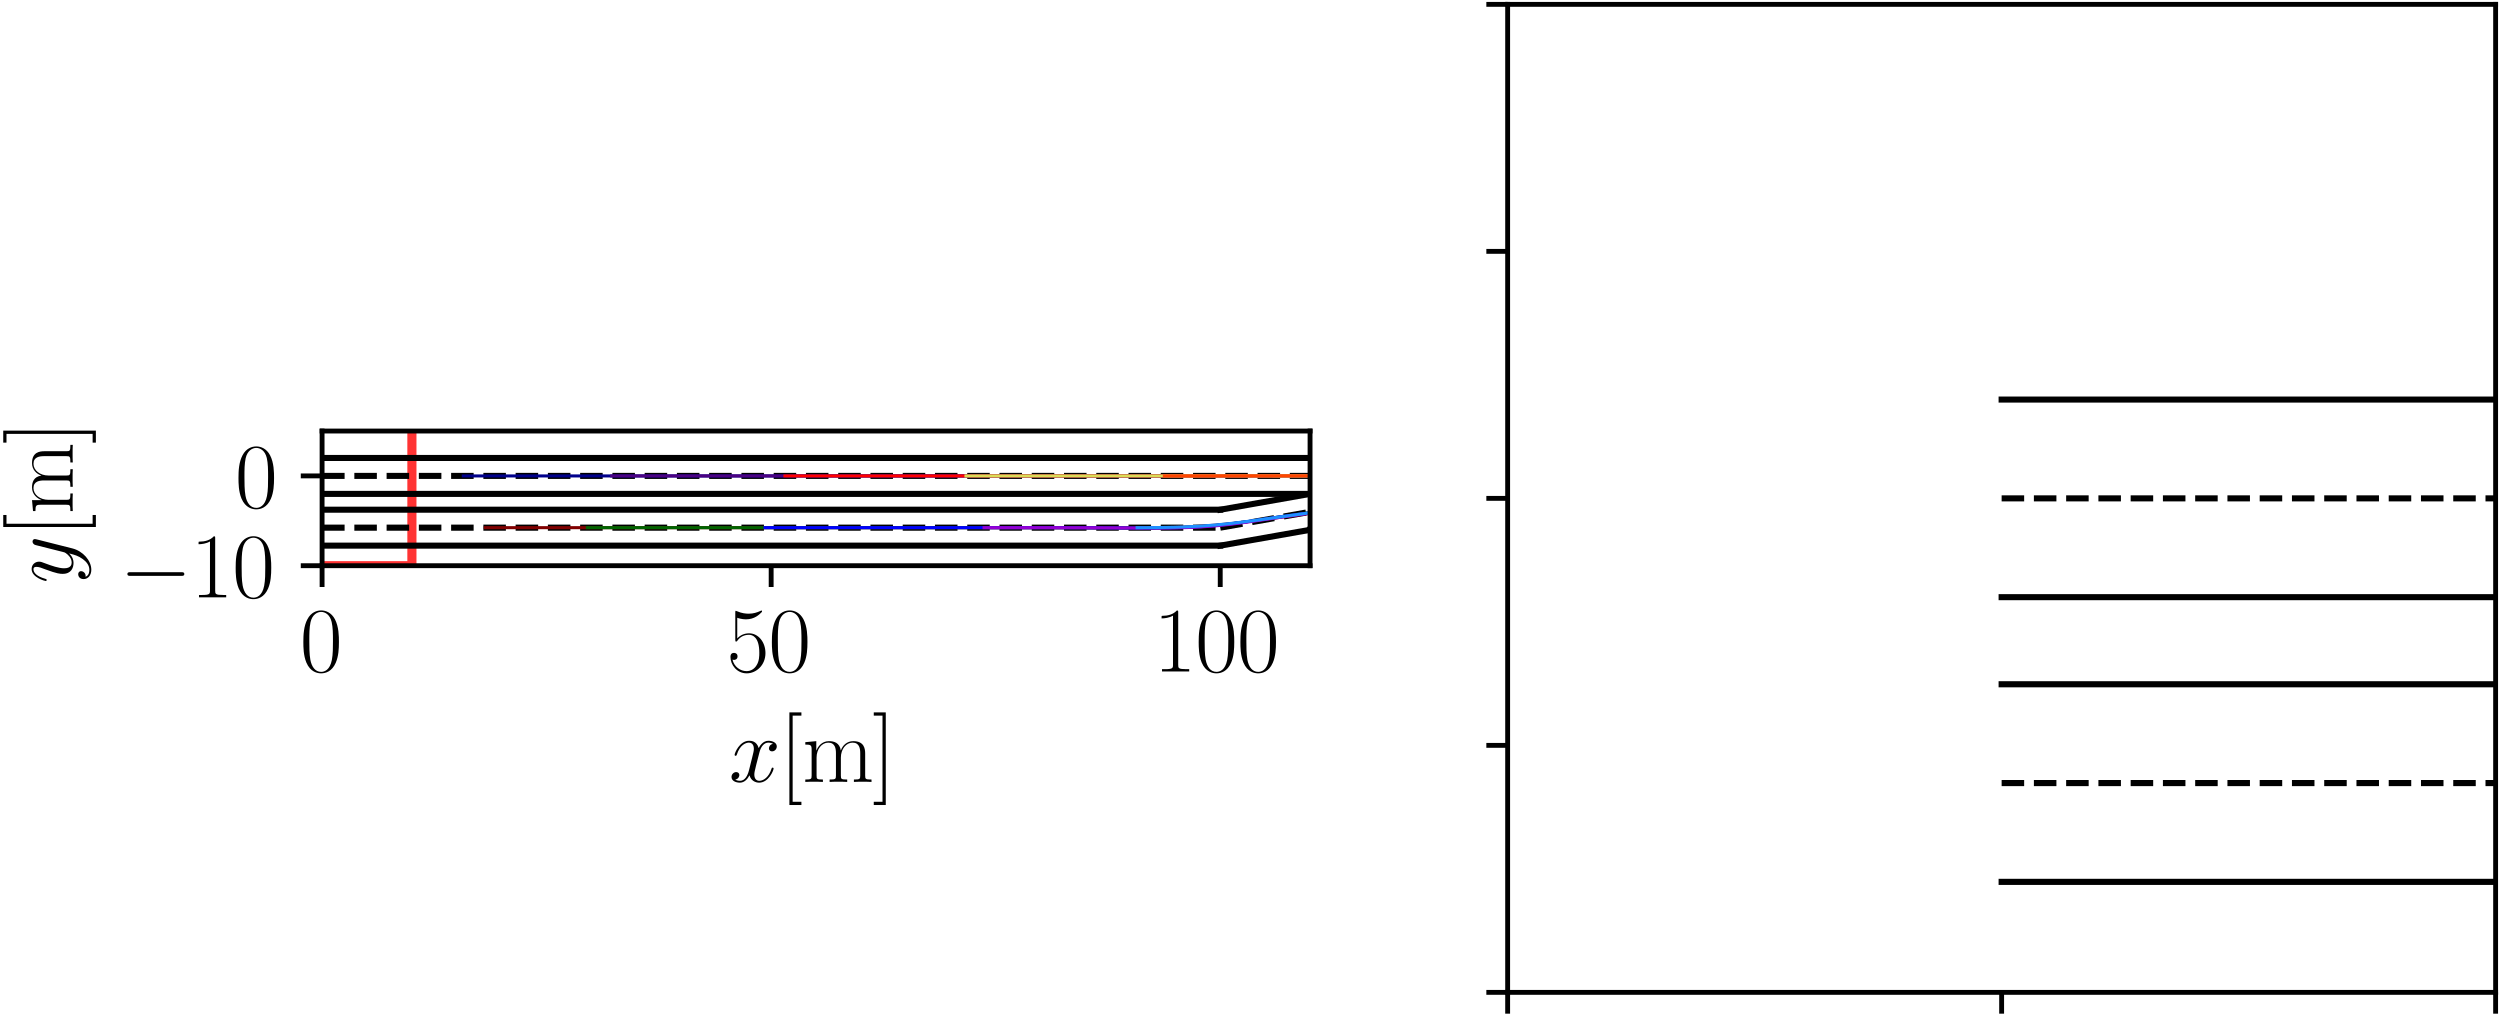 <?xml version="1.0" encoding="utf-8" standalone="no"?>
<!DOCTYPE svg PUBLIC "-//W3C//DTD SVG 1.1//EN"
  "http://www.w3.org/Graphics/SVG/1.1/DTD/svg11.dtd">
<svg xmlns:xlink="http://www.w3.org/1999/xlink" width="410.76pt" height="167.267pt" viewBox="0 0 410.76 167.267" xmlns="http://www.w3.org/2000/svg" version="1.1">
 <defs>
  <style type="text/css">*{stroke-linejoin: round; stroke-linecap: butt}</style>
 </defs>
 <g id="figure_1">
  <g id="patch_1">
   <path d="M 0 167.267 
L 410.76 167.267 
L 410.76 0 
L 0 0 
z
" style="fill: #ffffff"/>
  </g>
  <g id="axes_1">
   <g id="patch_2">
    <path d="M 52.92 92.951 
L 215.247 92.951 
L 215.247 70.816 
L 52.92 70.816 
z
" style="fill: #ffffff"/>
   </g>
   <g id="patch_3">
    <path d="M 38.163 92.951 
L 67.677 92.951 
L 67.677 63.437 
L 38.163 63.437 
L 38.163 92.951 
z
" clip-path="url(#pa629972df7)" style="fill: none; opacity: 0.8; stroke: #ff0000; stroke-width: 1.5; stroke-linejoin: miter"/>
   </g>
   <g id="matplotlib.axis_1">
    <g id="xtick_1">
     <g id="line2d_1">
      <defs>
       <path id="m6cb6ef99e7" d="M 0 0 
L 0 3.5 
" style="stroke: #000000; stroke-width: 0.8"/>
      </defs>
      <g>
       <use xlink:href="#m6cb6ef99e7" x="52.92" y="92.951" style="stroke: #000000; stroke-width: 0.8"/>
      </g>
     </g>
     <g id="text_1">
      <!-- $\mathdefault{0}$ -->
      <g transform="translate(49.261 110.329) scale(0.15 -0.15)">
       <defs>
        <path id="CMR17-30" d="M 2688 2025 
C 2688 2416 2682 3080 2413 3591 
C 2176 4039 1798 4198 1466 4198 
C 1158 4198 768 4058 525 3597 
C 269 3118 243 2524 243 2025 
C 243 1661 250 1106 448 619 
C 723 -39 1216 -128 1466 -128 
C 1760 -128 2208 -7 2470 600 
C 2662 1042 2688 1559 2688 2025 
z
M 1466 -26 
C 1056 -26 813 325 723 812 
C 653 1188 653 1738 653 2096 
C 653 2588 653 2997 736 3387 
C 858 3929 1216 4096 1466 4096 
C 1728 4096 2067 3923 2189 3400 
C 2272 3036 2278 2607 2278 2096 
C 2278 1680 2278 1169 2202 792 
C 2067 95 1690 -26 1466 -26 
z
" transform="scale(0.016)"/>
       </defs>
       <use xlink:href="#CMR17-30" transform="scale(0.996)"/>
      </g>
     </g>
    </g>
    <g id="xtick_2">
     <g id="line2d_2">
      <g>
       <use xlink:href="#m6cb6ef99e7" x="126.705" y="92.951" style="stroke: #000000; stroke-width: 0.8"/>
      </g>
     </g>
     <g id="text_2">
      <!-- $\mathdefault{50}$ -->
      <g transform="translate(119.388 110.329) scale(0.15 -0.15)">
       <defs>
        <path id="CMR17-35" d="M 730 3692 
C 794 3666 1056 3584 1325 3584 
C 1920 3584 2246 3911 2432 4100 
C 2432 4157 2432 4192 2394 4192 
C 2387 4192 2374 4192 2323 4163 
C 2099 4058 1837 3973 1517 3973 
C 1325 3973 1037 3999 723 4139 
C 653 4171 640 4171 634 4171 
C 602 4171 595 4164 595 4037 
L 595 2203 
C 595 2089 595 2057 659 2057 
C 691 2057 704 2070 736 2114 
C 941 2401 1222 2522 1542 2522 
C 1766 2522 2246 2382 2246 1289 
C 2246 1085 2246 715 2054 421 
C 1894 159 1645 25 1370 25 
C 947 25 518 320 403 814 
C 429 807 480 795 506 795 
C 589 795 749 840 749 1038 
C 749 1210 627 1280 506 1280 
C 358 1280 262 1190 262 1011 
C 262 454 704 -128 1382 -128 
C 2042 -128 2669 440 2669 1264 
C 2669 2030 2170 2624 1549 2624 
C 1222 2624 947 2503 730 2274 
L 730 3692 
z
" transform="scale(0.016)"/>
       </defs>
       <use xlink:href="#CMR17-35" transform="scale(0.996)"/>
       <use xlink:href="#CMR17-30" transform="translate(45.69 0) scale(0.996)"/>
      </g>
     </g>
    </g>
    <g id="xtick_3">
     <g id="line2d_3">
      <g>
       <use xlink:href="#m6cb6ef99e7" x="200.49" y="92.951" style="stroke: #000000; stroke-width: 0.8"/>
      </g>
     </g>
     <g id="text_3">
      <!-- $\mathdefault{100}$ -->
      <g transform="translate(189.515 110.329) scale(0.15 -0.15)">
       <defs>
        <path id="CMR17-31" d="M 1702 4058 
C 1702 4192 1696 4192 1606 4192 
C 1357 3916 979 3827 621 3827 
C 602 3827 570 3827 563 3808 
C 557 3795 557 3782 557 3648 
C 755 3648 1088 3686 1344 3839 
L 1344 461 
C 1344 236 1331 160 781 160 
L 589 160 
L 589 0 
C 896 0 1216 0 1523 0 
C 1830 0 2150 0 2458 0 
L 2458 160 
L 2266 160 
C 1715 160 1702 230 1702 458 
L 1702 4058 
z
" transform="scale(0.016)"/>
       </defs>
       <use xlink:href="#CMR17-31" transform="scale(0.996)"/>
       <use xlink:href="#CMR17-30" transform="translate(45.69 0) scale(0.996)"/>
       <use xlink:href="#CMR17-30" transform="translate(91.381 0) scale(0.996)"/>
      </g>
     </g>
    </g>
    <g id="text_4">
     <!-- $x$[m] -->
     <g transform="translate(119.764 128.443) scale(0.15 -0.15)">
      <defs>
       <path id="CMMI12-78" d="M 3034 2606 
C 2829 2567 2752 2414 2752 2293 
C 2752 2139 2874 2088 2963 2088 
C 3155 2088 3290 2254 3290 2427 
C 3290 2695 2982 2816 2714 2816 
C 2323 2816 2106 2433 2048 2312 
C 1901 2816 1504 2816 1389 2816 
C 736 2816 390 1980 390 1839 
C 390 1814 416 1782 461 1782 
C 512 1782 525 1820 538 1846 
C 755 2555 1184 2689 1370 2689 
C 1658 2689 1715 2420 1715 2267 
C 1715 2127 1677 1980 1600 1673 
L 1382 798 
C 1286 415 1101 64 762 64 
C 730 64 570 64 435 147 
C 666 192 717 383 717 460 
C 717 588 621 664 499 664 
C 346 664 179 530 179 326 
C 179 57 480 -64 755 -64 
C 1062 -64 1280 179 1414 441 
C 1517 64 1837 -64 2074 -64 
C 2726 -64 3072 773 3072 913 
C 3072 945 3046 971 3008 971 
C 2950 971 2944 939 2925 888 
C 2752 326 2381 64 2093 64 
C 1869 64 1747 230 1747 492 
C 1747 632 1773 734 1875 1156 
L 2099 2024 
C 2195 2408 2413 2689 2707 2689 
C 2720 2689 2899 2689 3034 2606 
z
" transform="scale(0.016)"/>
       <path id="CMR17-5b" d="M 1504 -1600 
L 1504 -1377 
L 902 -1377 
L 902 4544 
L 1504 4544 
L 1504 4767 
L 678 4767 
L 678 -1600 
L 1504 -1600 
z
" transform="scale(0.016)"/>
       <path id="CMR17-6d" d="M 4326 1933 
C 4326 2252 4269 2790 3507 2790 
C 3072 2790 2771 2496 2656 2151 
L 2650 2151 
C 2573 2676 2195 2790 1837 2790 
C 1331 2790 1069 2400 973 2144 
L 966 2144 
L 966 2790 
L 211 2720 
L 211 2554 
C 589 2554 646 2515 646 2208 
L 646 428 
C 646 184 621 153 211 153 
L 211 -13 
C 365 0 646 0 813 0 
C 979 0 1267 0 1421 -13 
L 1421 153 
C 1011 153 986 178 986 428 
L 986 1658 
C 986 2247 1344 2688 1792 2688 
C 2266 2688 2317 2266 2317 1958 
L 2317 428 
C 2317 184 2291 153 1882 153 
L 1882 -13 
C 2035 0 2317 0 2483 0 
C 2650 0 2938 0 3091 -13 
L 3091 153 
C 2682 153 2656 178 2656 428 
L 2656 1658 
C 2656 2247 3014 2688 3462 2688 
C 3936 2688 3987 2266 3987 1958 
L 3987 428 
C 3987 184 3962 153 3552 153 
L 3552 -13 
C 3706 0 3987 0 4154 0 
C 4320 0 4608 0 4762 -13 
L 4762 153 
C 4352 153 4326 178 4326 428 
L 4326 1933 
z
" transform="scale(0.016)"/>
       <path id="CMR17-5d" d="M 915 4767 
L 90 4767 
L 90 4544 
L 691 4544 
L 691 -1377 
L 90 -1377 
L 90 -1600 
L 915 -1600 
L 915 4767 
z
" transform="scale(0.016)"/>
      </defs>
      <use xlink:href="#CMMI12-78" transform="scale(0.996)"/>
      <use xlink:href="#CMR17-5b" transform="translate(55.434 0) scale(0.996)"/>
      <use xlink:href="#CMR17-6d" transform="translate(80.305 0) scale(0.996)"/>
      <use xlink:href="#CMR17-5d" transform="translate(157.225 0) scale(0.996)"/>
     </g>
    </g>
   </g>
   <g id="matplotlib.axis_2">
    <g id="ytick_1">
     <g id="line2d_4">
      <defs>
       <path id="mace3350d0f" d="M 0 0 
L -3.5 0 
" style="stroke: #000000; stroke-width: 0.8"/>
      </defs>
      <g>
       <use xlink:href="#mace3350d0f" x="52.92" y="92.951" style="stroke: #000000; stroke-width: 0.8"/>
      </g>
     </g>
     <g id="text_5">
      <!-- $\mathdefault{−10}$ -->
      <g transform="translate(19.664 98.14) scale(0.15 -0.15)">
       <defs>
        <path id="CMSY10-0" d="M 4218 1472 
C 4326 1472 4442 1472 4442 1600 
C 4442 1728 4326 1728 4218 1728 
L 755 1728 
C 646 1728 531 1728 531 1600 
C 531 1472 646 1472 755 1472 
L 4218 1472 
z
" transform="scale(0.016)"/>
       </defs>
       <use xlink:href="#CMSY10-0" transform="scale(0.996)"/>
       <use xlink:href="#CMR17-31" transform="translate(77.487 0) scale(0.996)"/>
       <use xlink:href="#CMR17-30" transform="translate(123.178 0) scale(0.996)"/>
      </g>
     </g>
    </g>
    <g id="ytick_2">
     <g id="line2d_5">
      <g>
       <use xlink:href="#mace3350d0f" x="52.92" y="78.194" style="stroke: #000000; stroke-width: 0.8"/>
      </g>
     </g>
     <g id="text_6">
      <!-- $\mathdefault{0}$ -->
      <g transform="translate(38.603 83.383) scale(0.15 -0.15)">
       <use xlink:href="#CMR17-30" transform="scale(0.996)"/>
      </g>
     </g>
    </g>
    <g id="text_7">
     <!-- $y$[m] -->
     <g transform="translate(11.928 95.88) rotate(-90) scale(0.15 -0.15)">
      <defs>
       <path id="CMMI12-79" d="M 1683 -700 
C 1510 -939 1261 -1152 947 -1152 
C 870 -1152 563 -1152 467 -889 
C 486 -895 518 -895 531 -895 
C 723 -895 851 -729 851 -582 
C 851 -435 730 -384 634 -384 
C 531 -384 307 -458 307 -759 
C 307 -1071 582 -1286 947 -1286 
C 1587 -1286 2234 -700 2413 6 
L 3040 2485 
C 3046 2517 3059 2556 3059 2594 
C 3059 2689 2982 2753 2886 2753 
C 2829 2753 2694 2727 2643 2535 
L 2170 658 
C 2138 543 2138 530 2086 460 
C 1958 281 1747 64 1440 64 
C 1082 64 1050 415 1050 588 
C 1050 952 1222 1443 1395 1903 
C 1466 2088 1504 2178 1504 2305 
C 1504 2574 1312 2816 998 2816 
C 410 2816 173 1890 173 1839 
C 173 1814 198 1782 243 1782 
C 301 1782 307 1807 333 1897 
C 486 2433 730 2689 979 2689 
C 1037 2689 1146 2689 1146 2478 
C 1146 2312 1075 2127 979 1884 
C 666 1047 666 837 666 683 
C 666 77 1101 -64 1421 -64 
C 1606 -64 1837 -6 2061 230 
L 2067 224 
C 1971 -147 1907 -392 1683 -700 
z
" transform="scale(0.016)"/>
      </defs>
      <use xlink:href="#CMMI12-79" transform="scale(0.996)"/>
      <use xlink:href="#CMR17-5b" transform="translate(51.139 0) scale(0.996)"/>
      <use xlink:href="#CMR17-6d" transform="translate(76.01 0) scale(0.996)"/>
      <use xlink:href="#CMR17-5d" transform="translate(152.929 0) scale(0.996)"/>
     </g>
    </g>
   </g>
   <g id="line2d_6">
    <path d="M 52.92 75.243 
L 411.76 75.243 
" clip-path="url(#pa629972df7)" style="fill: none; stroke: #000000; stroke-linecap: square"/>
   </g>
   <g id="line2d_7">
    <path d="M 52.92 81.146 
L 215.247 81.146 
" clip-path="url(#pa629972df7)" style="fill: none; stroke: #000000; stroke-linecap: square"/>
   </g>
   <g id="line2d_8">
    <path d="M 274.275 81.146 
L 411.76 81.146 
" clip-path="url(#pa629972df7)" style="fill: none; stroke: #000000; stroke-linecap: square"/>
   </g>
   <g id="line2d_9">
    <path d="M 52.92 83.748 
L 200.49 83.748 
" clip-path="url(#pa629972df7)" style="fill: none; stroke: #000000; stroke-linecap: square"/>
   </g>
   <g id="line2d_10">
    <path d="M 52.92 89.651 
L 200.49 89.651 
" clip-path="url(#pa629972df7)" style="fill: none; stroke: #000000; stroke-linecap: square"/>
   </g>
   <g id="line2d_11">
    <path d="M 200.49 89.651 
L 215.247 87.049 
" clip-path="url(#pa629972df7)" style="fill: none; stroke: #000000; stroke-linecap: square"/>
   </g>
   <g id="line2d_12">
    <path d="M 200.49 83.748 
L 215.247 81.146 
" clip-path="url(#pa629972df7)" style="fill: none; stroke: #000000; stroke-linecap: square"/>
   </g>
   <g id="line2d_13">
    <path d="M 215.247 87.049 
L 274.275 87.049 
" clip-path="url(#pa629972df7)" style="fill: none; stroke: #000000; stroke-linecap: square"/>
   </g>
   <g id="line2d_14">
    <path d="M 274.275 87.049 
L 274.275 81.146 
" clip-path="url(#pa629972df7)" style="fill: none; stroke: #000000; stroke-linecap: square"/>
   </g>
   <g id="line2d_15">
    <path d="M 52.92 78.194 
L 411.76 78.194 
" clip-path="url(#pa629972df7)" style="fill: none; stroke-dasharray: 3.7,1.6; stroke-dashoffset: 0; stroke: #000000"/>
   </g>
   <g id="line2d_16">
    <path d="M 52.92 86.699 
L 200.49 86.699 
" clip-path="url(#pa629972df7)" style="fill: none; stroke-dasharray: 3.7,1.6; stroke-dashoffset: 0; stroke: #000000"/>
   </g>
   <g id="line2d_17">
    <path d="M 200.49 86.699 
L 215.247 84.097 
" clip-path="url(#pa629972df7)" style="fill: none; stroke-dasharray: 3.7,1.6; stroke-dashoffset: 0; stroke: #000000"/>
   </g>
   <g id="line2d_18">
    <path d="M 215.247 84.097 
L 274.275 78.194 
" clip-path="url(#pa629972df7)" style="fill: none; stroke-dasharray: 3.7,1.6; stroke-dashoffset: 0; stroke: #000000"/>
   </g>
   <g id="line2d_19">
    <path d="M 274.275 78.194 
L 411.76 78.194 
" clip-path="url(#pa629972df7)" style="fill: none; stroke-dasharray: 3.7,1.6; stroke-dashoffset: 0; stroke: #000000"/>
   </g>
   <g id="line2d_20">
    <path d="M 76.115 78.194 
L 78.079 78.194 
L 80.001 78.194 
L 81.884 78.194 
L 83.728 78.194 
L 85.538 78.194 
L 87.314 78.194 
L 89.059 78.194 
L 90.775 78.194 
L 92.464 78.194 
L 94.128 78.194 
L 95.769 78.194 
L 97.388 78.194 
L 98.989 78.194 
L 100.573 78.194 
L 102.141 78.194 
L 103.696 78.194 
L 105.239 78.194 
L 106.773 78.194 
L 108.3 78.194 
L 109.82 78.194 
L 111.336 78.194 
L 112.85 78.194 
L 114.364 78.194 
L 115.878 78.194 
L 117.395 78.194 
L 118.917 78.194 
L 120.445 78.194 
L 121.98 78.194 
L 123.525 78.194 
L 125.081 78.194 
L 126.648 78.194 
L 128.23 78.194 
L 129.826 78.194 
L 131.44 78.194 
L 133.071 78.194 
L 134.721 78.194 
L 136.392 78.194 
L 138.084 78.194 
L 139.799 78.194 
L 141.538 78.194 
L 143.302 78.194 
L 145.093 78.194 
L 146.911 78.194 
L 148.757 78.194 
L 150.631 78.194 
L 152.536 78.194 
L 154.471 78.194 
L 156.437 78.194 
L 158.436 78.194 
L 160.467 78.194 
L 162.533 78.194 
L 164.632 78.194 
L 166.766 78.194 
L 168.936 78.194 
L 171.142 78.194 
L 173.385 78.194 
L 175.664 78.194 
L 177.979 78.194 
L 180.332 78.194 
L 182.722 78.194 
L 185.149 78.194 
L 187.615 78.195 
L 190.119 78.195 
L 192.661 78.194 
L 195.243 78.194 
L 197.862 78.194 
L 200.519 78.194 
L 203.213 78.194 
L 205.941 78.193 
L 208.704 78.191 
L 211.5 78.19 
L 214.326 78.19 
L 217.183 78.191 
L 220.068 78.192 
L 222.979 78.193 
L 225.915 78.193 
L 228.874 78.194 
L 231.854 78.194 
L 234.854 78.194 
L 237.871 78.194 
L 240.904 78.194 
L 243.952 78.194 
L 247.012 78.194 
L 250.084 78.194 
L 253.165 78.194 
L 256.256 78.194 
L 259.354 78.194 
L 262.46 78.194 
L 265.572 78.194 
L 268.691 78.194 
L 271.818 78.194 
L 274.952 78.194 
L 278.096 78.194 
L 281.249 78.194 
L 284.413 78.194 
L 287.588 78.194 
L 290.775 78.194 
L 293.972 78.194 
L 297.18 78.194 
L 300.399 78.194 
L 303.628 78.194 
L 306.867 78.194 
L 310.115 78.194 
L 313.371 78.194 
L 316.635 78.194 
L 319.907 78.194 
L 323.185 78.194 
L 326.47 78.194 
L 329.76 78.194 
L 333.055 78.194 
L 336.354 78.194 
" clip-path="url(#pa629972df7)" style="fill: none; stroke: #00008b; stroke-width: 0.5; stroke-linecap: square"/>
   </g>
   <g id="line2d_21">
    <path d="M 79.736 86.699 
L 82.158 86.699 
L 84.495 86.699 
L 86.751 86.699 
L 88.927 86.699 
L 91.026 86.699 
L 93.053 86.699 
L 95.011 86.699 
L 96.901 86.699 
L 98.729 86.699 
L 100.495 86.699 
L 102.205 86.699 
L 103.86 86.699 
L 105.464 86.699 
L 107.02 86.699 
L 108.531 86.699 
L 110 86.699 
L 111.43 86.699 
L 112.825 86.699 
L 114.189 86.699 
L 115.524 86.699 
L 116.835 86.699 
L 118.125 86.699 
L 119.397 86.699 
L 120.655 86.699 
L 121.903 86.699 
L 123.143 86.699 
L 124.381 86.699 
L 125.618 86.699 
L 126.86 86.699 
L 128.108 86.699 
L 129.366 86.699 
L 130.637 86.699 
L 131.924 86.699 
L 133.231 86.699 
L 134.563 86.699 
L 135.921 86.699 
L 137.309 86.699 
L 138.727 86.699 
L 140.181 86.699 
L 141.672 86.699 
L 143.202 86.699 
L 144.775 86.699 
L 146.392 86.699 
L 148.057 86.699 
L 149.771 86.699 
L 151.535 86.699 
L 153.353 86.699 
L 155.226 86.699 
L 157.156 86.698 
L 159.144 86.698 
L 161.192 86.698 
L 163.301 86.698 
L 165.473 86.699 
L 167.71 86.7 
L 170.012 86.702 
L 172.38 86.706 
L 174.815 86.713 
L 177.318 86.718 
L 179.889 86.728 
L 182.528 86.731 
L 185.233 86.74 
L 188.008 86.739 
L 190.853 86.706 
L 193.767 86.63 
L 196.75 86.493 
L 199.798 86.276 
L 202.906 85.964 
L 206.074 85.574 
L 209.304 85.141 
L 212.595 84.695 
L 215.951 84.26 
L 219.369 83.847 
L 222.846 83.451 
L 226.379 83.065 
L 229.963 82.684 
L 233.595 82.303 
L 237.272 81.922 
L 240.99 81.536 
L 244.746 81.147 
L 248.535 80.753 
L 252.352 80.355 
L 256.194 79.958 
L 260.061 79.572 
L 263.949 79.212 
L 267.859 78.893 
L 271.787 78.638 
L 275.731 78.462 
L 279.687 78.35 
L 283.652 78.283 
L 287.625 78.244 
L 291.606 78.225 
L 295.595 78.221 
L 299.595 78.229 
L 303.605 78.241 
L 307.628 78.246 
L 311.662 78.231 
L 315.709 78.173 
L 319.767 78.043 
L 323.834 77.826 
L 327.91 77.537 
L 332 77.245 
L 336.114 77.06 
L 340.232 76.809 
L 344.358 76.452 
L 348.488 76.021 
L 352.655 76.275 
L 356.853 76.382 
L 361.083 76.357 
L 365.324 76.689 
L 369.571 77.156 
L 373.84 77.544 
" clip-path="url(#pa629972df7)" style="fill: none; stroke: #800000; stroke-width: 0.5; stroke-linecap: square"/>
   </g>
   <g id="line2d_22">
    <path d="M 96.502 86.699 
L 98.566 86.699 
L 100.647 86.699 
L 102.745 86.699 
L 104.859 86.699 
L 106.988 86.699 
L 109.131 86.699 
L 111.288 86.699 
L 113.457 86.699 
L 115.639 86.699 
L 117.833 86.699 
L 120.037 86.699 
L 122.251 86.699 
L 124.476 86.699 
L 126.709 86.699 
L 128.951 86.699 
L 131.201 86.699 
L 133.459 86.699 
L 135.724 86.699 
L 137.996 86.699 
L 140.274 86.699 
L 142.559 86.699 
L 144.849 86.699 
L 147.144 86.699 
L 149.445 86.699 
L 151.751 86.699 
L 154.062 86.699 
L 156.377 86.699 
L 158.697 86.698 
L 161.021 86.698 
L 163.35 86.697 
L 165.683 86.697 
L 168.021 86.697 
L 170.363 86.698 
L 172.71 86.701 
L 175.061 86.705 
L 177.417 86.713 
L 179.778 86.722 
L 182.144 86.733 
L 184.514 86.744 
L 186.89 86.753 
L 189.272 86.751 
L 191.657 86.734 
L 194.046 86.684 
L 196.436 86.587 
L 198.826 86.43 
L 201.212 86.2 
L 203.592 85.904 
L 205.969 85.566 
L 208.344 85.21 
L 210.721 84.852 
L 213.102 84.506 
L 215.488 84.185 
L 217.882 83.902 
L 220.282 83.651 
L 222.689 83.425 
L 225.101 83.22 
L 227.526 83.13 
L 229.955 83.038 
L 232.393 83.03 
L 234.839 83.011 
L 237.294 82.921 
L 239.759 82.778 
L 242.233 82.596 
L 244.719 82.378 
L 247.216 82.122 
L 249.723 81.819 
L 252.238 81.463 
L 254.761 81.054 
L 257.292 80.606 
L 259.838 80.159 
L 262.401 79.739 
L 264.982 79.368 
L 267.578 79.053 
L 270.186 78.795 
L 272.803 78.596 
L 275.424 78.456 
L 278.048 78.362 
L 280.672 78.301 
L 283.293 78.261 
L 285.913 78.237 
L 288.532 78.223 
L 291.151 78.213 
L 293.767 78.207 
L 296.376 78.203 
L 298.977 78.2 
L 301.569 78.199 
L 304.15 78.198 
L 306.722 78.197 
L 309.283 78.194 
L 311.834 78.188 
L 314.376 78.18 
L 316.91 78.17 
L 319.437 78.163 
L 321.959 78.161 
L 324.477 78.17 
L 326.991 78.197 
L 329.501 78.253 
L 332.009 78.338 
L 334.514 78.461 
L 337.013 78.637 
L 339.515 78.718 
L 342.026 78.76 
L 344.535 78.737 
L 347.052 78.833 
L 349.545 79.255 
L 352.079 79.532 
L 354.601 80.029 
L 357.197 80.18 
L 359.81 79.896 
L 362.431 79.469 
L 365.083 79.089 
" clip-path="url(#pa629972df7)" style="fill: none; stroke: #006400; stroke-width: 0.5; stroke-linecap: square"/>
   </g>
   <g id="line2d_23">
    <path d="M 100.506 78.194 
L 103.106 78.194 
L 105.65 78.194 
L 108.142 78.194 
L 110.585 78.194 
L 112.981 78.194 
L 115.333 78.194 
L 117.643 78.194 
L 119.915 78.194 
L 122.151 78.194 
L 124.353 78.194 
L 126.525 78.194 
L 128.668 78.194 
L 130.786 78.194 
L 132.88 78.194 
L 134.954 78.194 
L 137.009 78.194 
L 139.047 78.194 
L 141.072 78.194 
L 143.086 78.194 
L 145.09 78.194 
L 147.088 78.194 
L 149.08 78.194 
L 151.07 78.194 
L 153.059 78.194 
L 155.049 78.194 
L 157.043 78.194 
L 159.042 78.194 
L 161.048 78.194 
L 163.063 78.194 
L 165.089 78.194 
L 167.127 78.194 
L 169.179 78.194 
L 171.246 78.194 
L 173.33 78.194 
L 175.433 78.194 
L 177.555 78.194 
L 179.699 78.194 
L 181.864 78.194 
L 184.053 78.195 
L 186.267 78.195 
L 188.506 78.195 
L 190.773 78.195 
L 193.068 78.196 
L 195.393 78.196 
L 197.749 78.196 
L 200.137 78.196 
L 202.558 78.195 
L 205.012 78.193 
L 207.5 78.191 
L 210.023 78.188 
L 212.58 78.186 
L 215.173 78.183 
L 217.801 78.169 
L 220.464 78.147 
L 223.161 78.121 
L 225.892 78.083 
L 228.655 78.029 
L 231.45 77.952 
L 234.273 77.737 
L 237.129 77.483 
L 240.025 77.282 
L 242.959 77.136 
L 245.926 77.039 
L 248.925 76.985 
L 251.951 76.975 
L 255.003 77.017 
L 258.075 77.117 
L 261.165 77.276 
L 264.271 77.476 
L 267.391 77.684 
L 270.528 77.862 
L 273.68 77.989 
L 276.846 78.069 
L 280.024 78.118 
L 283.213 78.148 
L 286.411 78.166 
L 289.618 78.177 
L 292.831 78.184 
L 296.051 78.188 
L 299.275 78.19 
L 302.503 78.192 
L 305.733 78.193 
L 308.965 78.193 
L 312.198 78.194 
L 315.431 78.194 
L 318.663 78.194 
L 321.895 78.194 
L 325.126 78.194 
L 328.357 78.194 
L 331.588 78.194 
L 334.82 78.194 
L 338.056 78.194 
L 341.296 78.194 
L 344.542 78.194 
L 347.796 78.194 
L 351.057 78.194 
L 354.327 78.194 
L 357.606 78.194 
L 360.893 78.194 
L 364.188 78.194 
L 367.491 78.194 
L 370.8 78.194 
L 374.116 78.194 
L 377.436 78.194 
L 380.76 78.194 
L 384.086 78.194 
L 387.415 78.194 
L 390.741 78.195 
L 394.065 78.194 
L 397.386 78.193 
L 400.702 78.192 
" clip-path="url(#pa629972df7)" style="fill: none; stroke: #4b0082; stroke-width: 0.5; stroke-linecap: square"/>
   </g>
   <g id="line2d_24">
    <path d="M 125.703 86.699 
L 127.744 86.699 
L 129.797 86.699 
L 131.861 86.699 
L 133.937 86.699 
L 136.024 86.699 
L 138.123 86.699 
L 140.233 86.699 
L 142.354 86.699 
L 144.486 86.699 
L 146.629 86.699 
L 148.784 86.699 
L 150.95 86.699 
L 153.127 86.699 
L 155.315 86.699 
L 157.515 86.698 
L 159.728 86.698 
L 161.952 86.698 
L 164.188 86.697 
L 166.436 86.697 
L 168.697 86.698 
L 170.97 86.699 
L 173.256 86.702 
L 175.554 86.707 
L 177.865 86.714 
L 180.188 86.723 
L 182.523 86.734 
L 184.87 86.746 
L 187.229 86.754 
L 189.6 86.751 
L 191.982 86.729 
L 194.376 86.672 
L 196.778 86.566 
L 199.189 86.393 
L 201.604 86.146 
L 204.024 85.835 
L 206.451 85.487 
L 208.887 85.126 
L 211.337 84.77 
L 213.802 84.437 
L 216.284 84.137 
L 218.782 83.868 
L 221.296 83.625 
L 223.825 83.4 
L 226.368 83.183 
L 228.925 82.966 
L 231.497 82.743 
L 234.082 82.513 
L 236.682 82.272 
L 239.296 82.019 
L 241.924 81.752 
L 244.566 81.468 
L 247.222 81.169 
L 249.891 80.855 
L 252.574 80.532 
L 255.27 80.206 
L 257.981 79.884 
L 260.706 79.574 
L 263.444 79.283 
L 266.194 79.016 
L 268.957 78.781 
L 271.732 78.588 
L 274.517 78.446 
L 277.312 78.355 
L 280.116 78.297 
L 282.926 78.26 
L 285.743 78.236 
L 288.566 78.221 
L 291.393 78.211 
L 294.224 78.205 
L 297.058 78.201 
L 299.894 78.199 
L 302.731 78.197 
L 305.568 78.196 
L 308.405 78.195 
L 311.241 78.195 
L 314.074 78.195 
L 316.904 78.195 
L 319.73 78.195 
L 322.553 78.194 
L 325.37 78.194 
L 328.182 78.194 
L 330.989 78.194 
L 333.789 78.194 
L 336.583 78.194 
L 339.371 78.194 
L 342.153 78.194 
L 344.929 78.194 
L 347.7 78.194 
L 350.466 78.194 
L 353.229 78.194 
L 355.989 78.194 
L 358.749 78.194 
L 361.51 78.194 
L 364.274 78.194 
L 367.042 78.194 
L 369.816 78.194 
L 372.597 78.194 
L 375.386 78.194 
L 378.182 78.194 
L 380.987 78.194 
L 383.802 78.194 
L 386.626 78.194 
L 389.46 78.194 
L 392.305 78.194 
L 395.16 78.194 
L 398.026 78.194 
L 400.903 78.194 
L 403.794 78.195 
L 406.699 78.195 
L 409.619 78.195 
L 411.76 78.195 
" clip-path="url(#pa629972df7)" style="fill: none; stroke: #0000ff; stroke-width: 0.5; stroke-linecap: square"/>
   </g>
   <g id="line2d_25">
    <path d="M 128.965 78.194 
L 131.152 78.194 
L 133.336 78.194 
L 135.518 78.194 
L 137.699 78.194 
L 139.88 78.194 
L 142.06 78.194 
L 144.242 78.194 
L 146.424 78.194 
L 148.608 78.194 
L 150.795 78.194 
L 152.985 78.194 
L 155.179 78.194 
L 157.377 78.194 
L 159.581 78.194 
L 161.792 78.194 
L 164.009 78.194 
L 166.234 78.194 
L 168.468 78.194 
L 170.711 78.194 
L 172.965 78.194 
L 175.23 78.194 
L 177.507 78.194 
L 179.796 78.194 
L 182.1 78.194 
L 184.419 78.194 
L 186.754 78.194 
L 189.105 78.194 
L 191.474 78.194 
L 193.862 78.195 
L 196.269 78.196 
L 198.697 78.197 
L 201.146 78.199 
L 203.616 78.201 
L 206.108 78.202 
L 208.624 78.202 
L 211.162 78.2 
L 213.723 78.193 
L 216.308 78.178 
L 218.916 78.156 
L 221.547 78.123 
L 224.201 78.083 
L 226.878 78.037 
L 229.577 77.989 
L 232.298 77.943 
L 235.04 77.901 
L 237.803 77.866 
L 240.586 77.839 
L 243.389 77.822 
L 246.21 77.817 
L 249.049 77.826 
L 251.906 77.85 
L 254.779 77.89 
L 257.668 77.942 
L 260.574 78.001 
L 263.496 78.058 
L 266.434 78.106 
L 269.389 78.14 
L 272.36 78.162 
L 275.348 78.175 
L 278.354 78.183 
L 281.375 78.187 
L 284.414 78.19 
L 287.469 78.192 
L 290.542 78.193 
L 293.631 78.193 
L 296.736 78.194 
L 299.857 78.194 
L 302.992 78.194 
L 306.141 78.194 
L 309.302 78.194 
L 312.474 78.194 
L 315.655 78.194 
L 318.844 78.194 
L 322.041 78.194 
L 325.243 78.194 
L 328.45 78.194 
L 331.659 78.194 
L 334.871 78.194 
L 338.083 78.194 
L 341.295 78.194 
L 344.506 78.194 
L 347.714 78.194 
L 350.92 78.194 
L 354.122 78.194 
L 357.32 78.194 
L 360.514 78.194 
L 363.704 78.194 
L 366.89 78.194 
L 370.073 78.194 
L 373.253 78.194 
L 376.433 78.194 
L 379.613 78.194 
L 382.796 78.194 
L 385.983 78.194 
L 389.176 78.194 
L 392.375 78.194 
L 395.582 78.194 
L 398.798 78.194 
L 402.022 78.194 
L 405.254 78.194 
L 408.496 78.194 
L 411.746 78.194 
L 411.76 78.194 
" clip-path="url(#pa629972df7)" style="fill: none; stroke: #ff0000; stroke-width: 0.5; stroke-linecap: square"/>
   </g>
   <g id="line2d_26">
    <path d="M 158.71 78.194 
L 160.82 78.194 
L 162.943 78.194 
L 165.079 78.194 
L 167.227 78.194 
L 169.388 78.194 
L 171.561 78.194 
L 173.745 78.194 
L 175.94 78.195 
L 178.147 78.195 
L 180.365 78.195 
L 182.594 78.195 
L 184.834 78.195 
L 187.084 78.196 
L 189.345 78.196 
L 191.616 78.196 
L 193.897 78.195 
L 196.186 78.194 
L 198.483 78.193 
L 200.788 78.192 
L 203.098 78.191 
L 205.413 78.191 
L 207.734 78.192 
L 210.058 78.195 
L 212.386 78.198 
L 214.718 78.202 
L 217.053 78.204 
L 219.391 78.187 
L 221.733 78.151 
L 224.08 78.114 
L 226.431 78.063 
L 228.788 77.999 
L 231.145 77.832 
L 233.51 77.669 
L 235.883 77.522 
L 238.257 77.27 
L 240.648 77.044 
L 243.061 76.89 
L 245.494 76.796 
L 247.948 76.746 
L 250.423 76.736 
L 252.919 76.768 
L 255.437 76.849 
L 257.977 76.988 
L 260.538 77.178 
L 263.122 77.398 
L 265.732 77.61 
L 268.369 77.788 
L 271.033 77.922 
L 273.719 78.016 
L 276.426 78.079 
L 279.152 78.12 
L 281.896 78.147 
L 284.656 78.164 
L 287.431 78.175 
L 290.222 78.182 
L 293.026 78.187 
L 295.845 78.19 
L 298.677 78.192 
L 301.523 78.193 
L 304.381 78.193 
L 307.253 78.194 
L 310.138 78.194 
L 313.036 78.194 
L 315.948 78.194 
L 318.874 78.194 
L 321.813 78.194 
L 324.766 78.194 
L 327.731 78.194 
L 330.707 78.194 
L 333.695 78.194 
L 336.693 78.194 
L 339.7 78.194 
L 342.716 78.194 
L 345.739 78.194 
L 348.768 78.194 
L 351.802 78.194 
L 354.841 78.194 
L 357.883 78.194 
L 360.927 78.194 
L 363.972 78.194 
L 367.018 78.194 
L 370.064 78.194 
L 373.109 78.194 
L 376.152 78.194 
L 379.193 78.194 
L 382.232 78.194 
L 385.269 78.194 
L 388.303 78.194 
L 391.336 78.194 
L 394.368 78.194 
L 397.401 78.194 
L 400.435 78.194 
L 403.473 78.194 
L 406.516 78.194 
L 409.566 78.194 
L 411.76 78.194 
" clip-path="url(#pa629972df7)" style="fill: none; stroke: #dbdc56; stroke-width: 0.5; stroke-linecap: square"/>
   </g>
   <g id="line2d_27">
    <path d="M 161.685 86.699 
L 163.407 86.699 
L 165.161 86.698 
L 166.946 86.698 
L 168.761 86.698 
L 170.607 86.699 
L 172.482 86.7 
L 174.388 86.702 
L 176.323 86.706 
L 178.289 86.711 
L 180.284 86.719 
L 182.31 86.729 
L 184.366 86.741 
L 186.453 86.75 
L 188.571 86.757 
L 190.72 86.755 
L 192.902 86.733 
L 195.116 86.678 
L 197.362 86.574 
L 199.639 86.408 
L 201.945 86.172 
L 204.279 85.874 
L 206.644 85.539 
L 209.043 85.184 
L 211.481 84.832 
L 213.956 84.491 
L 216.47 84.168 
L 219.025 83.878 
L 221.618 83.613 
L 224.247 83.36 
L 226.912 83.113 
L 229.609 82.862 
L 232.338 82.625 
L 235.098 82.394 
L 237.891 82.18 
L 240.725 82.116 
L 243.593 82.115 
L 246.497 82.052 
L 249.429 81.915 
L 252.386 81.717 
L 255.364 81.467 
L 258.359 81.164 
L 261.366 80.803 
L 264.38 80.386 
L 267.401 79.927 
L 270.432 79.463 
L 273.478 79.046 
L 276.543 78.725 
L 279.625 78.51 
L 282.72 78.379 
L 285.825 78.302 
L 288.939 78.257 
L 292.063 78.231 
L 295.196 78.216 
L 298.339 78.207 
L 301.491 78.202 
L 304.653 78.199 
L 307.824 78.197 
L 311.004 78.196 
L 314.193 78.195 
L 317.391 78.195 
L 320.598 78.195 
L 323.813 78.195 
L 327.036 78.194 
L 330.269 78.194 
L 333.509 78.194 
L 336.758 78.194 
L 340.014 78.194 
L 343.276 78.194 
L 346.543 78.194 
L 349.815 78.194 
L 353.09 78.194 
L 356.367 78.194 
L 359.646 78.194 
L 362.925 78.194 
L 366.203 78.194 
L 369.479 78.194 
L 372.752 78.194 
L 376.022 78.194 
L 379.287 78.194 
L 382.547 78.194 
L 385.801 78.194 
L 389.049 78.194 
L 392.289 78.194 
L 395.523 78.194 
L 398.749 78.194 
L 401.968 78.194 
L 405.18 78.194 
L 408.386 78.194 
L 411.587 78.194 
L 411.76 78.194 
" clip-path="url(#pa629972df7)" style="fill: none; stroke: #9400d3; stroke-width: 0.5; stroke-linecap: square"/>
   </g>
   <g id="line2d_28">
    <path d="M 186.833 86.699 
L 188.817 86.689 
L 190.872 86.665 
L 192.994 86.623 
L 195.181 86.546 
L 197.424 86.428 
L 199.722 86.256 
L 202.07 86.021 
L 204.465 85.733 
L 206.906 85.41 
L 209.392 85.063 
L 211.921 84.707 
L 214.492 84.354 
L 217.104 84.018 
L 219.762 83.789 
L 222.457 83.604 
L 225.182 83.403 
L 227.936 83.174 
L 230.715 82.913 
L 233.518 82.621 
L 236.344 82.296 
L 239.192 81.946 
L 242.062 81.583 
L 244.955 81.228 
L 247.87 80.889 
L 250.806 80.562 
L 253.76 80.242 
L 256.732 79.927 
L 259.719 79.617 
L 262.722 79.318 
L 265.741 79.038 
L 268.776 78.789 
L 271.825 78.586 
L 274.89 78.438 
L 277.967 78.343 
L 281.056 78.285 
L 284.155 78.249 
L 287.264 78.227 
L 290.382 78.214 
L 293.509 78.206 
L 296.644 78.202 
L 299.788 78.199 
L 302.94 78.197 
L 306.099 78.196 
L 309.265 78.195 
L 312.439 78.195 
L 315.619 78.195 
L 318.806 78.195 
L 322 78.194 
L 325.199 78.194 
L 328.403 78.194 
L 331.613 78.194 
L 334.828 78.194 
L 338.048 78.194 
L 341.272 78.194 
L 344.5 78.194 
L 347.731 78.194 
L 350.966 78.194 
L 354.204 78.194 
L 357.445 78.194 
L 360.689 78.194 
L 363.934 78.194 
L 367.182 78.194 
L 370.431 78.194 
L 373.682 78.194 
L 376.936 78.194 
L 380.191 78.194 
L 383.446 78.194 
L 386.702 78.194 
L 389.957 78.194 
L 393.211 78.194 
L 396.462 78.194 
L 399.709 78.194 
L 402.953 78.194 
L 406.191 78.194 
L 409.425 78.194 
L 411.76 78.194 
" clip-path="url(#pa629972df7)" style="fill: none; stroke: #1e90ff; stroke-width: 0.5; stroke-linecap: square"/>
   </g>
   <g id="line2d_29">
    <path d="M 191.303 78.195 
L 193.139 78.195 
L 195.064 78.195 
L 197.075 78.194 
L 199.169 78.192 
L 201.344 78.19 
L 203.598 78.188 
L 205.931 78.186 
L 208.339 78.184 
L 210.822 78.182 
L 213.388 78.181 
L 216.035 78.183 
L 218.751 78.185 
L 221.538 78.178 
L 224.394 78.11 
L 227.32 77.997 
L 230.316 77.9 
L 233.384 77.841 
L 236.52 77.825 
L 239.725 77.85 
L 242.997 77.907 
L 246.335 77.985 
L 249.74 78.059 
L 253.211 78.113 
L 256.748 78.146 
L 260.349 78.166 
L 264.014 78.177 
L 267.742 78.184 
L 271.53 78.188 
L 275.377 78.191 
L 279.282 78.192 
L 283.241 78.193 
L 287.251 78.194 
L 291.31 78.194 
L 295.414 78.194 
L 299.56 78.194 
L 303.744 78.194 
L 307.96 78.194 
L 312.206 78.194 
L 316.475 78.194 
L 320.764 78.194 
L 325.067 78.194 
L 329.38 78.194 
L 333.697 78.194 
L 338.012 78.194 
L 342.323 78.194 
L 346.623 78.194 
L 350.907 78.194 
L 355.169 78.194 
L 359.404 78.194 
L 363.609 78.194 
L 367.781 78.194 
L 371.913 78.194 
L 376.003 78.194 
L 380.047 78.194 
L 384.038 78.194 
L 387.975 78.194 
L 391.856 78.194 
L 395.677 78.194 
L 399.436 78.194 
L 403.131 78.194 
L 406.758 78.194 
L 410.318 78.194 
L 411.76 78.194 
" clip-path="url(#pa629972df7)" style="fill: none; stroke: #ff4500; stroke-width: 0.5; stroke-linecap: square"/>
   </g>
   <g id="patch_4">
    <path d="M 52.92 92.951 
L 52.92 70.816 
" style="fill: none; stroke: #000000; stroke-width: 0.8; stroke-linejoin: miter; stroke-linecap: square"/>
   </g>
   <g id="patch_5">
    <path d="M 215.247 92.951 
L 215.247 70.816 
" style="fill: none; stroke: #000000; stroke-width: 0.8; stroke-linejoin: miter; stroke-linecap: square"/>
   </g>
   <g id="patch_6">
    <path d="M 52.92 92.951 
L 215.247 92.951 
" style="fill: none; stroke: #000000; stroke-width: 0.8; stroke-linejoin: miter; stroke-linecap: square"/>
   </g>
   <g id="patch_7">
    <path d="M 52.92 70.816 
L 215.247 70.816 
" style="fill: none; stroke: #000000; stroke-width: 0.8; stroke-linejoin: miter; stroke-linecap: square"/>
   </g>
  </g>
  <g id="axes_2">
   <g id="patch_8">
    <path d="M 247.712 163.047 
L 410.04 163.047 
L 410.04 0.72 
L 247.712 0.72 
z
" style="fill: #ffffff"/>
   </g>
   <g id="matplotlib.axis_3">
    <g id="xtick_4">
     <g id="line2d_30">
      <g>
       <use xlink:href="#m6cb6ef99e7" x="247.712" y="163.047" style="stroke: #000000; stroke-width: 0.8"/>
      </g>
     </g>
    </g>
    <g id="xtick_5">
     <g id="line2d_31">
      <g>
       <use xlink:href="#m6cb6ef99e7" x="328.876" y="163.047" style="stroke: #000000; stroke-width: 0.8"/>
      </g>
     </g>
    </g>
    <g id="xtick_6">
     <g id="line2d_32">
      <g>
       <use xlink:href="#m6cb6ef99e7" x="410.04" y="163.047" style="stroke: #000000; stroke-width: 0.8"/>
      </g>
     </g>
    </g>
   </g>
   <g id="matplotlib.axis_4">
    <g id="ytick_3">
     <g id="line2d_33">
      <g>
       <use xlink:href="#mace3350d0f" x="247.712" y="163.047" style="stroke: #000000; stroke-width: 0.8"/>
      </g>
     </g>
    </g>
    <g id="ytick_4">
     <g id="line2d_34">
      <g>
       <use xlink:href="#mace3350d0f" x="247.712" y="122.465" style="stroke: #000000; stroke-width: 0.8"/>
      </g>
     </g>
    </g>
    <g id="ytick_5">
     <g id="line2d_35">
      <g>
       <use xlink:href="#mace3350d0f" x="247.712" y="81.884" style="stroke: #000000; stroke-width: 0.8"/>
      </g>
     </g>
    </g>
    <g id="ytick_6">
     <g id="line2d_36">
      <g>
       <use xlink:href="#mace3350d0f" x="247.712" y="41.302" style="stroke: #000000; stroke-width: 0.8"/>
      </g>
     </g>
    </g>
    <g id="ytick_7">
     <g id="line2d_37">
      <g>
       <use xlink:href="#mace3350d0f" x="247.712" y="0.72" style="stroke: #000000; stroke-width: 0.8"/>
      </g>
     </g>
    </g>
   </g>
   <g id="line2d_38">
    <path d="M 328.876 65.651 
L 411.76 65.651 
" clip-path="url(#p6f1318fc7f)" style="fill: none; stroke: #000000; stroke-linecap: square"/>
   </g>
   <g id="line2d_39">
    <path d="M 328.876 98.116 
L 411.76 98.116 
" clip-path="url(#p6f1318fc7f)" style="fill: none; stroke: #000000; stroke-linecap: square"/>
   </g>
   <g id="line2d_40">
    <path clip-path="url(#p6f1318fc7f)" style="fill: none; stroke: #000000; stroke-linecap: square"/>
   </g>
   <g id="line2d_41">
    <path d="M 328.876 112.428 
L 411.76 112.428 
" clip-path="url(#p6f1318fc7f)" style="fill: none; stroke: #000000; stroke-linecap: square"/>
   </g>
   <g id="line2d_42">
    <path d="M 328.876 144.893 
L 411.76 144.893 
" clip-path="url(#p6f1318fc7f)" style="fill: none; stroke: #000000; stroke-linecap: square"/>
   </g>
   <g id="line2d_43">
    <path clip-path="url(#p6f1318fc7f)" style="fill: none; stroke: #000000; stroke-linecap: square"/>
   </g>
   <g id="line2d_44">
    <path clip-path="url(#p6f1318fc7f)" style="fill: none; stroke: #000000; stroke-linecap: square"/>
   </g>
   <g id="line2d_45">
    <path clip-path="url(#p6f1318fc7f)" style="fill: none; stroke: #000000; stroke-linecap: square"/>
   </g>
   <g id="line2d_46">
    <path clip-path="url(#p6f1318fc7f)" style="fill: none; stroke: #000000; stroke-linecap: square"/>
   </g>
   <g id="line2d_47">
    <path d="M 328.876 81.884 
L 411.76 81.884 
" clip-path="url(#p6f1318fc7f)" style="fill: none; stroke-dasharray: 3.7,1.6; stroke-dashoffset: 0; stroke: #000000"/>
   </g>
   <g id="line2d_48">
    <path d="M 328.876 128.66 
L 411.76 128.66 
" clip-path="url(#p6f1318fc7f)" style="fill: none; stroke-dasharray: 3.7,1.6; stroke-dashoffset: 0; stroke: #000000"/>
   </g>
   <g id="line2d_49">
    <path clip-path="url(#p6f1318fc7f)" style="fill: none; stroke-dasharray: 3.7,1.6; stroke-dashoffset: 0; stroke: #000000"/>
   </g>
   <g id="line2d_50">
    <path clip-path="url(#p6f1318fc7f)" style="fill: none; stroke-dasharray: 3.7,1.6; stroke-dashoffset: 0; stroke: #000000"/>
   </g>
   <g id="line2d_51">
    <path clip-path="url(#p6f1318fc7f)" style="fill: none; stroke-dasharray: 3.7,1.6; stroke-dashoffset: 0; stroke: #000000"/>
   </g>
   <g id="line2d_52">
    <path clip-path="url(#p6f1318fc7f)" style="fill: none; stroke: #00008b; stroke-width: 0.25; stroke-linecap: square"/>
   </g>
   <g id="line2d_53">
    <path clip-path="url(#p6f1318fc7f)" style="fill: none; stroke: #800000; stroke-width: 0.25; stroke-linecap: square"/>
   </g>
   <g id="line2d_54">
    <path clip-path="url(#p6f1318fc7f)" style="fill: none; stroke: #006400; stroke-width: 0.25; stroke-linecap: square"/>
   </g>
   <g id="line2d_55">
    <path clip-path="url(#p6f1318fc7f)" style="fill: none; stroke: #4b0082; stroke-width: 0.25; stroke-linecap: square"/>
   </g>
   <g id="line2d_56">
    <path clip-path="url(#p6f1318fc7f)" style="fill: none; stroke: #0000ff; stroke-width: 0.25; stroke-linecap: square"/>
   </g>
   <g id="line2d_57">
    <path clip-path="url(#p6f1318fc7f)" style="fill: none; stroke: #ff0000; stroke-width: 0.25; stroke-linecap: square"/>
   </g>
   <g id="line2d_58">
    <path clip-path="url(#p6f1318fc7f)" style="fill: none; stroke: #dbdc56; stroke-width: 0.25; stroke-linecap: square"/>
   </g>
   <g id="line2d_59">
    <path clip-path="url(#p6f1318fc7f)" style="fill: none; stroke: #9400d3; stroke-width: 0.25; stroke-linecap: square"/>
   </g>
   <g id="line2d_60">
    <path clip-path="url(#p6f1318fc7f)" style="fill: none; stroke: #1e90ff; stroke-width: 0.25; stroke-linecap: square"/>
   </g>
   <g id="line2d_61">
    <path clip-path="url(#p6f1318fc7f)" style="fill: none; stroke: #ff4500; stroke-width: 0.25; stroke-linecap: square"/>
   </g>
   <g id="patch_9">
    <path d="M 247.712 163.047 
L 247.712 0.72 
" style="fill: none; stroke: #000000; stroke-width: 0.8; stroke-linejoin: miter; stroke-linecap: square"/>
   </g>
   <g id="patch_10">
    <path d="M 410.04 163.047 
L 410.04 0.72 
" style="fill: none; stroke: #000000; stroke-width: 0.8; stroke-linejoin: miter; stroke-linecap: square"/>
   </g>
   <g id="patch_11">
    <path d="M 247.712 163.047 
L 410.04 163.047 
" style="fill: none; stroke: #000000; stroke-width: 0.8; stroke-linejoin: miter; stroke-linecap: square"/>
   </g>
   <g id="patch_12">
    <path d="M 247.712 0.72 
L 410.04 0.72 
" style="fill: none; stroke: #000000; stroke-width: 0.8; stroke-linejoin: miter; stroke-linecap: square"/>
   </g>
  </g>
 </g>
 <defs>
  <clipPath id="pa629972df7">
   <rect x="52.92" y="70.816" width="162.327" height="22.136"/>
  </clipPath>
  <clipPath id="p6f1318fc7f">
   <rect x="247.712" y="0.72" width="162.327" height="162.327"/>
  </clipPath>
 </defs>
</svg>
